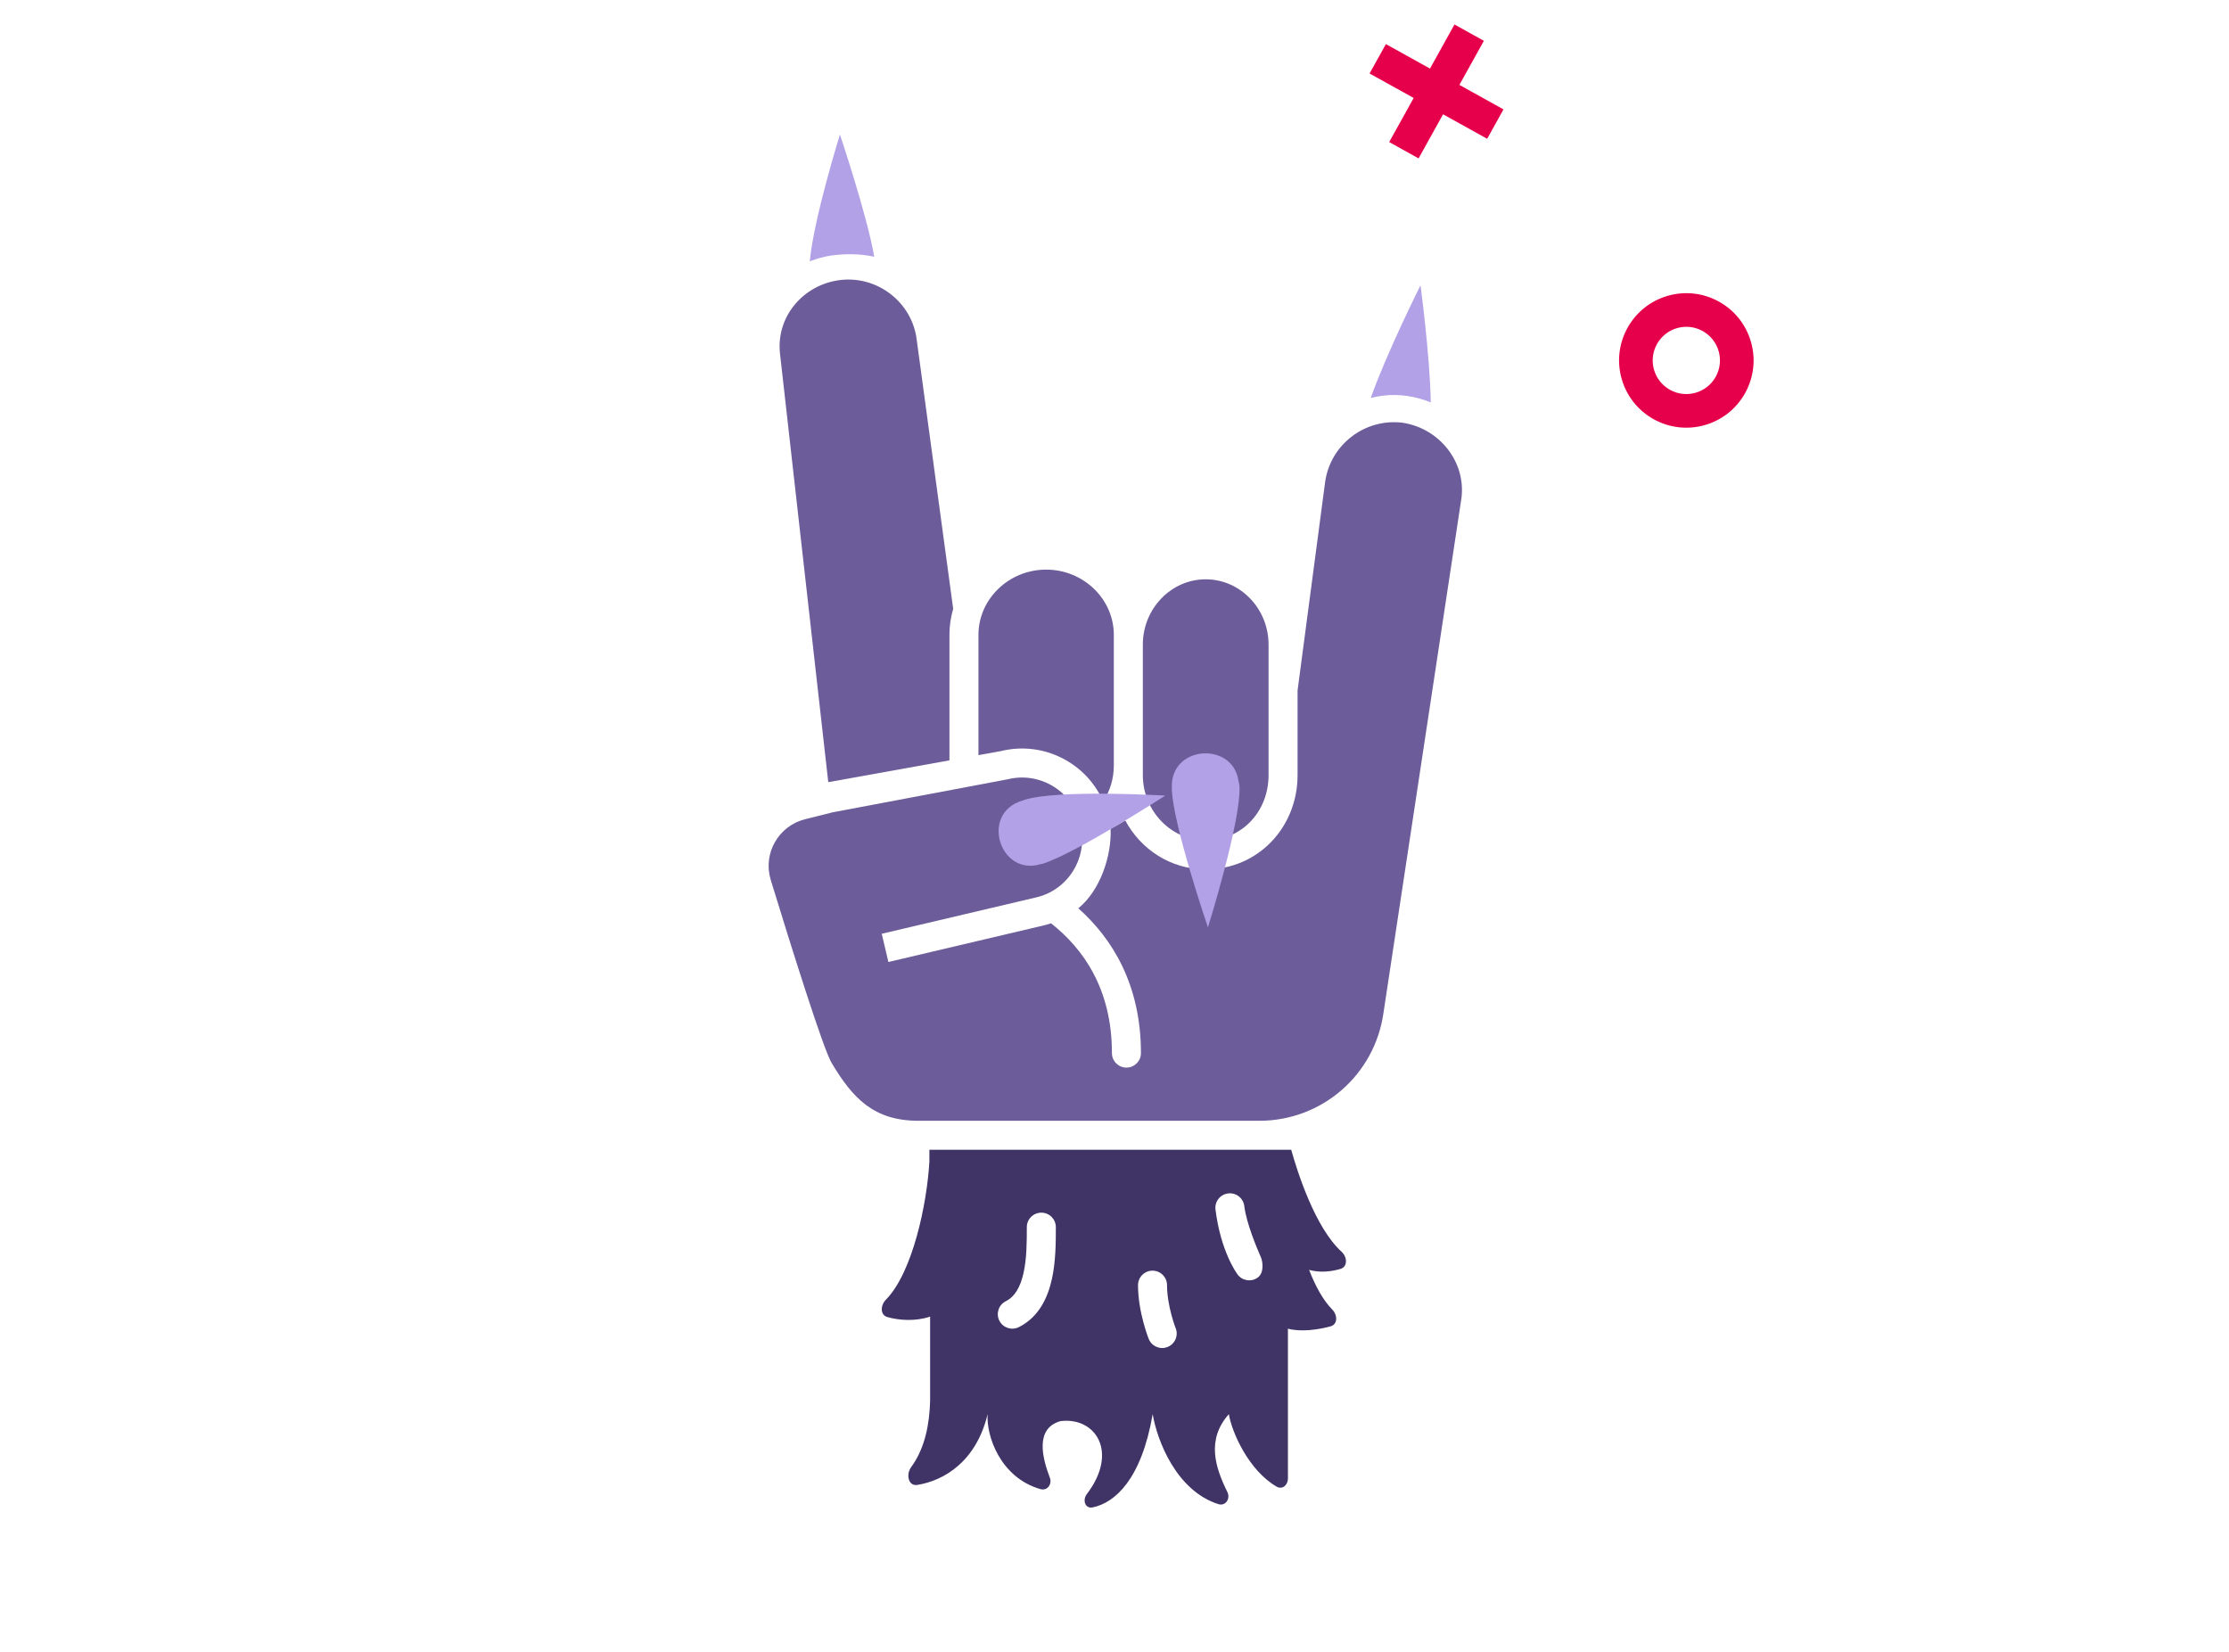 <svg width="116" height="86" viewBox="0 0 116 86" fill="none" xmlns="http://www.w3.org/2000/svg">
<path d="M45.497 13.362C44.731 13.195 43.949 13.203 43.267 13.298C42.903 13.349 42.521 13.453 42.143 13.601C42.339 11.406 43.711 7 43.711 7C43.711 7 45.117 11.175 45.497 13.362Z" fill="#B2A1E6"/>
<path d="M71.336 20.711C71.549 20.659 71.76 20.619 71.962 20.594C72.811 20.487 73.675 20.623 74.46 20.944C74.416 18.497 73.925 14.846 73.925 14.846C73.925 14.846 72.143 18.413 71.336 20.711Z" fill="#B2A1E6"/>
<path d="M72.969 21.998C71.024 21.771 69.251 23.132 68.965 25.059L67.527 35.936V40.34C67.527 43.045 65.487 45.247 62.746 45.247C60.92 45.247 59.367 44.203 58.56 42.702C58.19 42.934 57.798 43.128 57.798 43.128C57.855 44.59 57.233 46.367 56.117 47.273C57.878 48.839 59.376 51.237 59.376 54.809C59.376 55.226 59.038 55.564 58.621 55.564C58.204 55.564 57.866 55.226 57.866 54.809C57.866 51.458 56.365 49.367 54.699 48.054C54.534 48.109 54.364 48.156 54.189 48.194L46.233 50.068L45.887 48.599L53.861 46.72C55.594 46.352 56.645 44.617 56.225 42.934L56.224 42.93L56.223 42.925C55.855 41.191 54.122 40.138 52.441 40.559L52.435 40.56L43.282 42.287L43.283 42.291L41.903 42.635C40.51 42.983 39.69 44.422 40.11 45.795C41.127 49.116 42.847 54.621 43.283 55.328C44.369 57.142 45.457 58.332 47.802 58.332H65.533C68.794 58.332 71.539 55.951 71.997 52.72L76.058 25.909C76.287 24.039 74.914 22.282 72.969 21.998Z" fill="#6C5C99"/>
<path d="M43.104 40.708L49.41 39.573V33.043C49.41 32.571 49.478 32.116 49.605 31.687L47.707 17.684C47.478 15.757 45.686 14.346 43.741 14.573C41.796 14.8 40.366 16.5 40.595 18.427L43.104 40.708Z" fill="#6C5C99"/>
<path d="M50.92 39.301L52.089 39.091C54.278 38.551 56.522 39.684 57.41 41.709C57.763 41.178 57.965 40.538 57.965 39.837V33.043C57.965 31.175 56.38 29.646 54.443 29.646C52.505 29.646 50.92 31.175 50.92 33.043L50.92 39.301Z" fill="#6C5C99"/>
<path d="M62.746 43.737C60.947 43.737 59.475 42.209 59.475 40.34V33.547C59.475 31.678 60.947 30.15 62.746 30.15C64.546 30.15 66.017 31.678 66.017 33.547V40.34C66.017 42.265 64.6 43.737 62.746 43.737Z" fill="#6C5C99"/>
<path d="M65.618 65.43L65.617 65.428C65.614 65.422 65.612 65.417 65.61 65.413C65.613 65.419 65.615 65.425 65.618 65.43Z" fill="#403366"/>
<path fill-rule="evenodd" clip-rule="evenodd" d="M48.367 60.459V59.842H67.196C67.523 61.007 68.441 63.897 69.818 65.148C70.114 65.417 70.146 65.925 69.763 66.04C69.271 66.187 68.679 66.246 68.128 66.092C68.453 66.935 68.853 67.668 69.329 68.151C69.609 68.436 69.628 68.927 69.242 69.031C68.593 69.206 67.71 69.333 67.025 69.152V76.952C67.025 77.289 66.736 77.543 66.444 77.376C64.994 76.545 64.104 74.549 63.952 73.599C62.767 74.937 63.244 76.371 63.873 77.652C64.046 78.005 63.776 78.403 63.401 78.282C61.203 77.576 60.217 74.957 59.987 73.599C59.399 77.009 58.019 78.211 56.865 78.453C56.474 78.534 56.319 78.077 56.561 77.759C58.226 75.574 57.017 73.735 55.187 73.963C53.843 74.346 54.249 75.893 54.633 76.902C54.765 77.248 54.503 77.604 54.146 77.502C52.056 76.904 51.319 74.725 51.397 73.599C50.8 76.081 49.117 77.063 47.737 77.284C47.271 77.359 47.138 76.741 47.417 76.36C48.163 75.343 48.372 74.049 48.404 72.926V68.523C47.66 68.777 46.807 68.725 46.179 68.547C45.794 68.437 45.82 67.932 46.1 67.647C47.5 66.225 48.242 62.64 48.367 60.459ZM54.947 63.868C54.947 63.451 54.609 63.113 54.192 63.113C53.775 63.113 53.437 63.451 53.437 63.868C53.437 64.638 53.434 65.497 53.266 66.251C53.098 67.009 52.801 67.493 52.344 67.722C51.971 67.908 51.82 68.362 52.007 68.734C52.193 69.107 52.647 69.258 53.02 69.072C54.073 68.546 54.531 67.52 54.74 66.579C54.947 65.648 54.947 64.636 54.947 63.899L54.947 63.868ZM59.979 66.132C59.562 66.132 59.224 66.47 59.224 66.887C59.224 67.608 59.367 68.307 59.501 68.811C59.569 69.067 59.638 69.281 59.689 69.432C59.715 69.508 59.737 69.568 59.753 69.611C59.758 69.623 59.762 69.634 59.765 69.643C59.768 69.65 59.77 69.656 59.772 69.661L59.778 69.676L59.78 69.681L59.781 69.683L59.781 69.684C59.936 70.071 60.375 70.259 60.762 70.104C61.149 69.95 61.338 69.51 61.183 69.123L61.18 69.116C61.179 69.112 61.177 69.107 61.174 69.099C61.172 69.095 61.17 69.089 61.168 69.083C61.156 69.052 61.139 69.004 61.117 68.942C61.075 68.818 61.017 68.639 60.96 68.422C60.843 67.983 60.734 67.425 60.734 66.887C60.734 66.47 60.396 66.132 59.979 66.132ZM63.256 62.955C63.204 62.541 63.497 62.164 63.911 62.112L65.617 65.43C65.617 65.43 65.618 65.431 65.618 65.431L65.618 65.432C65.716 65.651 65.796 66.235 65.464 66.484C65.131 66.735 64.657 66.667 64.407 66.334C64.387 66.306 64.407 66.333 64.407 66.333L64.406 66.332L64.406 66.331L64.404 66.329L64.399 66.323L64.387 66.306C64.378 66.293 64.366 66.276 64.352 66.254C64.323 66.212 64.285 66.153 64.24 66.077C64.151 65.926 64.034 65.71 63.911 65.428C63.664 64.864 63.391 64.039 63.256 62.955ZM65.618 65.43L65.619 65.433L65.618 65.432C65.646 65.479 65.584 65.352 65.61 65.413C65.41 64.954 64.868 63.683 64.754 62.767C64.702 62.354 64.325 62.06 63.911 62.112L65.617 65.428C65.617 65.429 65.617 65.429 65.617 65.43L65.618 65.432C65.618 65.431 65.618 65.431 65.618 65.43Z" fill="#403366"/>
<path d="M54.245 44.961C54.132 44.964 54.02 45.023 53.963 45.024C52.04 45.408 51.124 42.528 52.981 41.748C53.093 41.688 53.207 41.686 53.319 41.627C55.068 41.076 60.643 41.407 60.643 41.407C60.643 41.407 55.994 44.411 54.245 44.961Z" fill="#B2A1E6"/>
<path d="M60.985 41.085C60.985 40.969 60.985 40.853 60.985 40.796C61.102 38.769 64.154 38.653 64.448 40.622C64.466 40.746 64.501 40.796 64.506 40.969C64.565 42.823 62.863 48.267 62.863 48.267C62.863 48.267 61.044 42.938 60.985 41.085Z" fill="#B2A1E6"/>
<path fill-rule="evenodd" clip-rule="evenodd" d="M86.229 17.91C85.76 18.755 86.064 19.82 86.909 20.289C87.754 20.758 88.82 20.453 89.289 19.608C89.758 18.763 89.453 17.698 88.608 17.229C87.763 16.76 86.698 17.064 86.229 17.91ZM84.699 17.06C83.761 18.75 84.37 20.881 86.06 21.819C87.75 22.757 89.881 22.148 90.819 20.458C91.757 18.768 91.148 16.637 89.458 15.699C87.768 14.761 85.637 15.37 84.699 17.06Z" fill="#E6004C"/>
<path d="M74.419 3.569L72.124 2.295L71.274 3.825L73.569 5.099L72.295 7.394L73.825 8.244L75.099 5.949L77.394 7.223L78.244 5.693L75.949 4.419L77.223 2.124L75.693 1.274L74.419 3.569Z" fill="#E6004C"/>
</svg>
